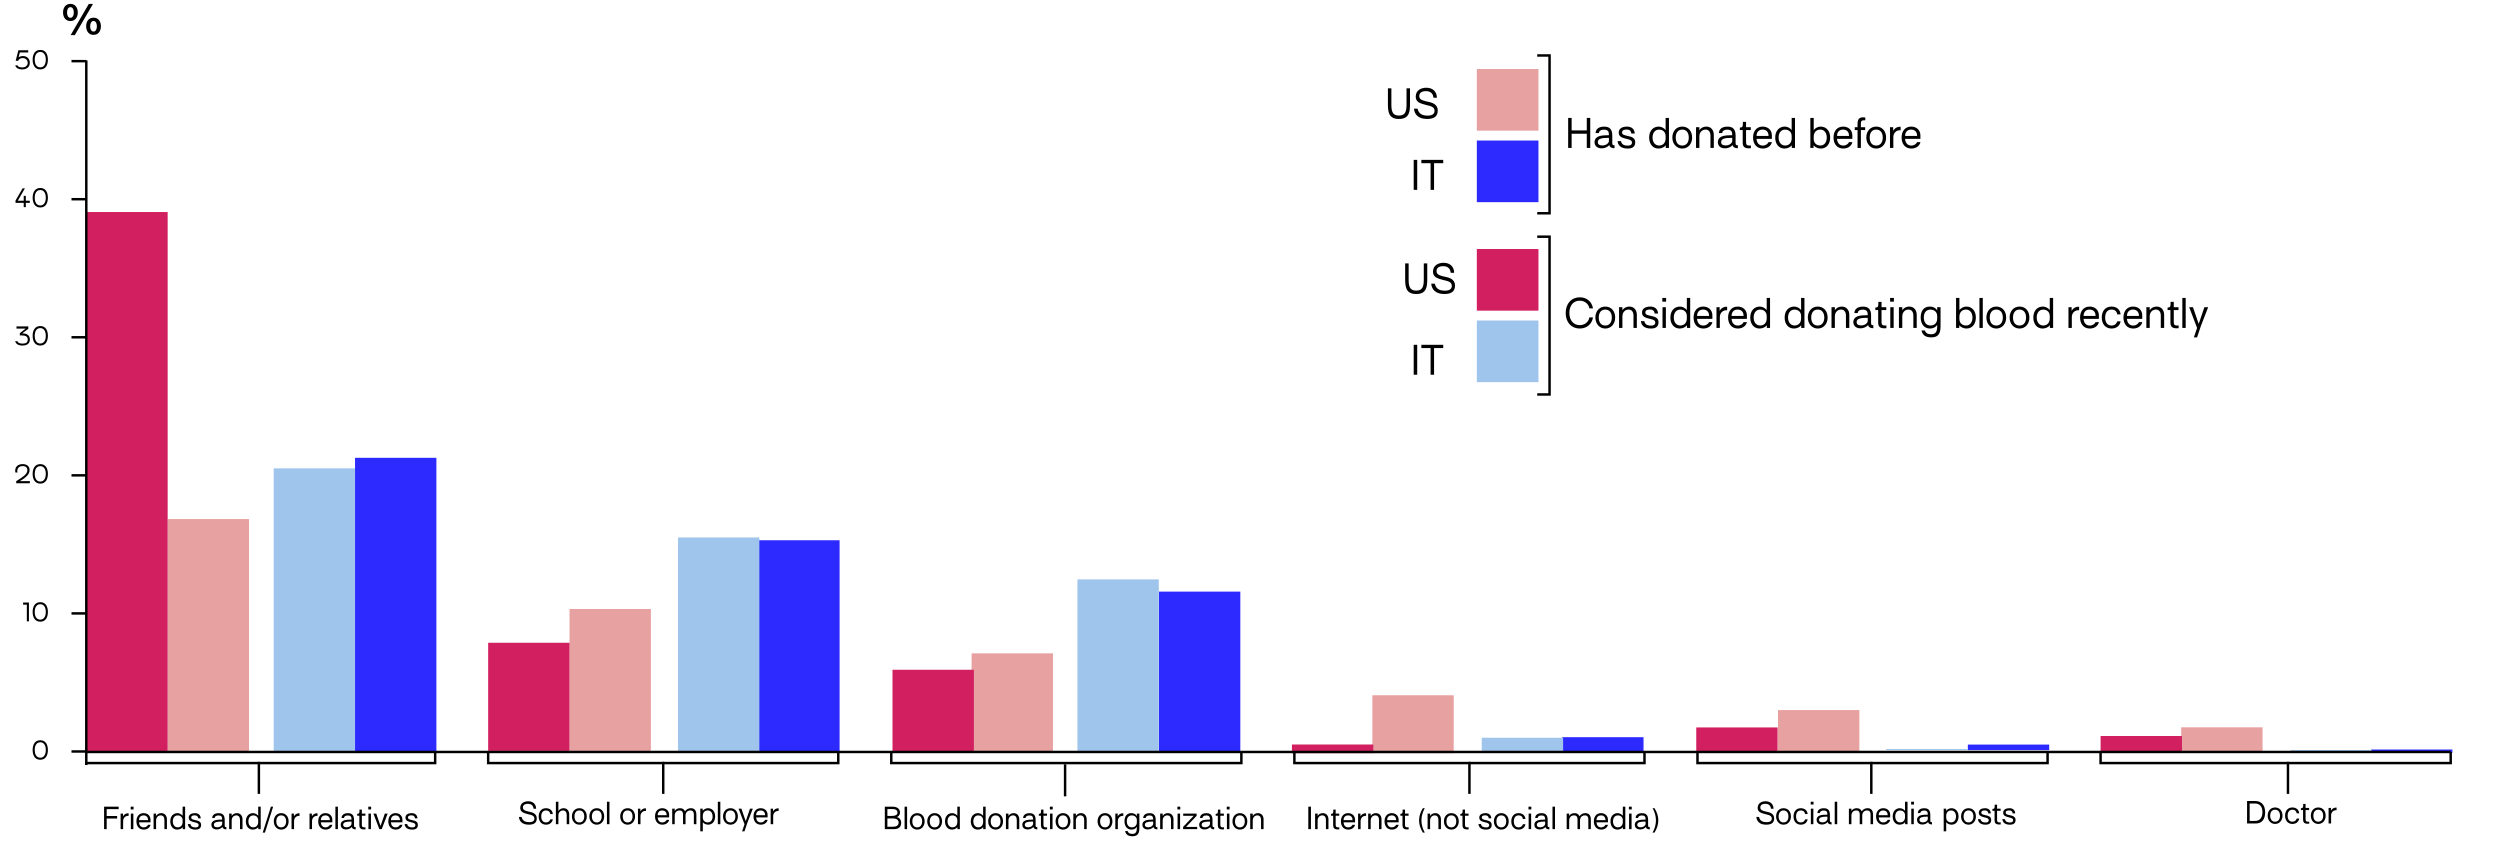 <svg width="1014" height="350" viewBox="0 0 1014 350" fill="none" xmlns="http://www.w3.org/2000/svg">
<path d="M340.539 219.126H307.539V304.725H340.539V219.126Z" fill="#2D2AFF"/>
<path d="M308 218H275V304.726H308V218Z" fill="#9FC5EC"/>
<path d="M264 247H231V304.566H264V247Z" fill="#E7A1A0"/>
<path d="M231 260.706H198V304.566H231V260.706Z" fill="#D11F5F"/>
<path d="M177.001 185.687H144.001V305.3H177.001V185.687Z" fill="#2D2AFF"/>
<path d="M144 189.967H111V305.301H144V189.967Z" fill="#9FC5EC"/>
<path d="M101.001 210.531H68.001V305.3H101.001V210.531Z" fill="#E7A1A0"/>
<path d="M68 86H35V305.301H68V86Z" fill="#D11F5F"/>
<path d="M640.756 133.256C643.524 133.256 645.716 131.48 646.116 128.728H644.66C644.324 130.632 642.74 131.88 640.724 131.88C638.228 131.88 636.532 129.912 636.532 126.92C636.532 123.912 638.196 121.96 640.692 121.96C642.708 121.96 644.324 123.192 644.66 125.096H646.116C645.7 122.36 643.556 120.584 640.804 120.584C637.364 120.584 635.044 123.128 635.044 126.968C635.044 130.776 637.38 133.256 640.756 133.256ZM651.115 133.256C653.531 133.256 655.115 131.288 655.115 128.792C655.115 126.2 653.531 124.344 651.115 124.344C648.715 124.344 647.083 126.2 647.083 128.792C647.083 131.288 648.715 133.256 651.115 133.256ZM651.099 132.04C649.371 132.04 648.459 130.712 648.459 128.792C648.459 126.888 649.371 125.56 651.099 125.56C652.827 125.56 653.755 126.888 653.755 128.792C653.755 130.712 652.827 132.04 651.099 132.04ZM658.048 125.864V124.6H656.688V133H658.048V128.328C658.048 126.568 659.216 125.56 660.56 125.56C661.856 125.56 662.544 126.536 662.544 128.024V133H663.904V127.688C663.904 125.768 662.752 124.344 660.88 124.344C659.936 124.344 658.736 124.712 658.048 125.864ZM669.616 133.256C671.616 133.256 672.704 132.472 672.704 130.696C672.704 128.776 670.976 128.424 669.648 128.136C667.952 127.768 667.36 127.544 667.36 126.728C667.36 125.688 668.416 125.544 669.28 125.544C670.064 125.544 671.008 125.832 671.12 127.16H672.496C672.432 125.512 671.36 124.344 669.408 124.344C667.632 124.344 665.968 125 666 126.84C666.032 128.584 667.568 128.936 669.696 129.448C670.544 129.656 671.376 129.96 671.376 130.824C671.376 131.672 670.736 132.072 669.744 132.072C668.192 132.072 667.248 131.656 666.928 130.248H665.552C665.68 131.88 666.816 133.256 669.616 133.256ZM675.771 122.344V120.84H674.235V122.344H675.771ZM675.675 133V124.6H674.315V133H675.675ZM684.229 133H685.541V120.84H684.181V125.752C683.509 124.904 682.453 124.344 681.397 124.344C679.061 124.344 677.509 126.12 677.509 128.776C677.509 131.464 679.013 133.256 681.285 133.256C682.437 133.256 683.653 132.712 684.229 131.928V133ZM684.181 128.184V129.176C684.181 130.888 683.141 132.024 681.541 132.024C679.941 132.024 678.885 130.728 678.885 128.76C678.885 126.84 679.925 125.576 681.509 125.576C683.125 125.576 684.181 126.616 684.181 128.184ZM690.895 133.256C693.215 133.256 694.383 131.704 694.543 130.648H693.199C692.943 131.24 692.143 132.04 690.863 132.04C689.327 132.04 688.463 130.968 688.319 129.336L694.543 129.32V127.928C694.543 125.8 693.007 124.344 690.815 124.344C688.351 124.344 686.911 126.184 686.911 128.776C686.911 131.304 688.287 133.256 690.895 133.256ZM693.199 128.136H688.335C688.335 126.344 689.487 125.56 690.783 125.56C692.111 125.56 693.199 126.344 693.199 128.136ZM697.484 126.104V124.6H696.204V133H697.564V128.648C697.564 126.904 698.796 125.832 700.172 125.832H700.524V124.392C699.932 124.392 699.468 124.456 699.004 124.664C698.38 124.952 697.82 125.448 697.484 126.104ZM704.895 133.256C707.215 133.256 708.383 131.704 708.543 130.648H707.199C706.943 131.24 706.143 132.04 704.863 132.04C703.327 132.04 702.463 130.968 702.319 129.336L708.543 129.32V127.928C708.543 125.8 707.007 124.344 704.815 124.344C702.351 124.344 700.911 126.184 700.911 128.776C700.911 131.304 702.287 133.256 704.895 133.256ZM707.199 128.136H702.335C702.335 126.344 703.487 125.56 704.783 125.56C706.111 125.56 707.199 126.344 707.199 128.136ZM716.62 133H717.932V120.84H716.572V125.752C715.9 124.904 714.844 124.344 713.788 124.344C711.452 124.344 709.9 126.12 709.9 128.776C709.9 131.464 711.404 133.256 713.676 133.256C714.828 133.256 716.044 132.712 716.62 131.928V133ZM716.572 128.184V129.176C716.572 130.888 715.532 132.024 713.932 132.024C712.332 132.024 711.276 130.728 711.276 128.76C711.276 126.84 712.316 125.576 713.9 125.576C715.516 125.576 716.572 126.616 716.572 128.184ZM730.573 133H731.885V120.84H730.525V125.752C729.853 124.904 728.797 124.344 727.741 124.344C725.405 124.344 723.853 126.12 723.853 128.776C723.853 131.464 725.357 133.256 727.629 133.256C728.781 133.256 729.997 132.712 730.573 131.928V133ZM730.525 128.184V129.176C730.525 130.888 729.485 132.024 727.885 132.024C726.285 132.024 725.229 130.728 725.229 128.76C725.229 126.84 726.269 125.576 727.853 125.576C729.469 125.576 730.525 126.616 730.525 128.184ZM737.287 133.256C739.703 133.256 741.287 131.288 741.287 128.792C741.287 126.2 739.703 124.344 737.287 124.344C734.887 124.344 733.255 126.2 733.255 128.792C733.255 131.288 734.887 133.256 737.287 133.256ZM737.271 132.04C735.543 132.04 734.631 130.712 734.631 128.792C734.631 126.888 735.543 125.56 737.271 125.56C738.999 125.56 739.927 126.888 739.927 128.792C739.927 130.712 738.999 132.04 737.271 132.04ZM744.22 125.864V124.6H742.86V133H744.22V128.328C744.22 126.568 745.388 125.56 746.732 125.56C748.028 125.56 748.716 126.536 748.716 128.024V133H750.076V127.688C750.076 125.768 748.924 124.344 747.052 124.344C746.108 124.344 744.908 124.712 744.22 125.864ZM754.654 133.176C755.838 133.176 757.102 132.6 757.694 131.832H757.71C757.822 132.648 758.67 133.176 759.838 133.128H759.822V131.896C759.086 131.944 758.91 131.752 758.91 130.968V127.944C758.91 125.16 757.55 124.36 755.598 124.36C752.862 124.36 752.174 125.88 752.142 126.968H753.486C753.518 126.344 753.998 125.592 755.566 125.592C757.022 125.592 757.534 126.312 757.534 127.352V127.848H757.102C754.462 127.848 753.342 128.184 752.638 128.728C752.014 129.208 751.71 129.864 751.71 130.616C751.71 131.784 752.414 133.176 754.654 133.176ZM754.846 131.992C753.63 131.992 753.038 131.464 753.038 130.648C753.038 129.176 754.862 128.92 757.038 128.92H757.55V130.216C757.55 130.84 756.654 131.992 754.846 131.992ZM764.304 133.16C764.48 133.16 764.752 133.144 765.12 133.112V132.008C764.864 132.04 764.688 132.04 764.56 132.04C763.504 132.04 763.152 131.72 763.152 130.6V125.752H765.072V124.6H763.152V122.44H761.856V123.304C761.856 124.312 761.664 124.744 760.64 124.744V125.752H761.792V130.84C761.792 132.376 762.432 133.16 764.304 133.16ZM768.162 122.344V120.84H766.626V122.344H768.162ZM768.066 133V124.6H766.706V133H768.066ZM771.564 125.864V124.6H770.204V133H771.564V128.328C771.564 126.568 772.732 125.56 774.076 125.56C775.372 125.56 776.06 126.536 776.06 128.024V133H777.42V127.688C777.42 125.768 776.268 124.344 774.396 124.344C773.452 124.344 772.252 124.712 771.564 125.864ZM787.084 132.584V124.6H785.724V125.928C785.02 124.744 783.932 124.344 782.748 124.344C780.092 124.344 779.036 126.344 779.036 128.712C779.036 131.336 780.364 133.256 782.828 133.256C784.012 133.256 785.068 132.808 785.724 131.736V132.232C785.724 134.52 785.148 135.576 783.244 135.576C782.012 135.576 781.036 135.144 780.732 134.024H779.356C779.804 136.056 781.18 136.84 783.292 136.84C785.372 136.84 787.084 136.104 787.084 132.584ZM785.724 128.184V129.176C785.724 130.952 784.652 132.024 783.036 132.024C781.244 132.024 780.3 130.68 780.3 128.76C780.3 126.872 781.228 125.576 783.004 125.576C784.588 125.576 785.724 126.616 785.724 128.184ZM797.552 124.344C796.48 124.344 795.408 124.904 794.736 125.752V120.84H793.376V133H794.672V131.928C795.248 132.712 796.48 133.256 797.632 133.256C799.904 133.256 801.408 131.464 801.408 128.776C801.408 126.12 799.856 124.344 797.552 124.344ZM797.44 132.024C795.824 132.024 794.736 130.968 794.736 129.4V128.408C794.736 126.696 795.808 125.56 797.408 125.56C798.992 125.56 800.032 126.856 800.032 128.824C800.032 130.744 798.992 132.024 797.44 132.024ZM804.22 133V120.84H802.86V133H804.22ZM809.708 133.256C812.124 133.256 813.708 131.288 813.708 128.792C813.708 126.2 812.124 124.344 809.708 124.344C807.308 124.344 805.676 126.2 805.676 128.792C805.676 131.288 807.308 133.256 809.708 133.256ZM809.692 132.04C807.964 132.04 807.052 130.712 807.052 128.792C807.052 126.888 807.964 125.56 809.692 125.56C811.42 125.56 812.348 126.888 812.348 128.792C812.348 130.712 811.42 132.04 809.692 132.04ZM819.13 133.256C821.546 133.256 823.13 131.288 823.13 128.792C823.13 126.2 821.546 124.344 819.13 124.344C816.73 124.344 815.098 126.2 815.098 128.792C815.098 131.288 816.73 133.256 819.13 133.256ZM819.114 132.04C817.386 132.04 816.474 130.712 816.474 128.792C816.474 126.888 817.386 125.56 819.114 125.56C820.842 125.56 821.77 126.888 821.77 128.792C821.77 130.712 820.842 132.04 819.114 132.04ZM831.432 133H832.744V120.84H831.384V125.752C830.712 124.904 829.656 124.344 828.6 124.344C826.264 124.344 824.712 126.12 824.712 128.776C824.712 131.464 826.216 133.256 828.488 133.256C829.64 133.256 830.856 132.712 831.432 131.928V133ZM831.384 128.184V129.176C831.384 130.888 830.344 132.024 828.744 132.024C827.144 132.024 826.088 130.728 826.088 128.76C826.088 126.84 827.128 125.576 828.712 125.576C830.328 125.576 831.384 126.616 831.384 128.184ZM840.249 126.104V124.6H838.969V133H840.329V128.648C840.329 126.904 841.561 125.832 842.937 125.832H843.289V124.392C842.697 124.392 842.233 124.456 841.769 124.664C841.145 124.952 840.585 125.448 840.249 126.104ZM847.66 133.256C849.98 133.256 851.148 131.704 851.308 130.648H849.964C849.708 131.24 848.908 132.04 847.628 132.04C846.092 132.04 845.228 130.968 845.084 129.336L851.308 129.32V127.928C851.308 125.8 849.772 124.344 847.58 124.344C845.116 124.344 843.676 126.184 843.676 128.776C843.676 131.304 845.052 133.256 847.66 133.256ZM849.964 128.136H845.1C845.1 126.344 846.252 125.56 847.548 125.56C848.876 125.56 849.964 126.344 849.964 128.136ZM856.457 133.256C858.777 133.256 859.945 131.704 860.105 130.344H858.761C858.505 131.256 857.721 132.04 856.441 132.04C854.697 132.04 853.849 130.696 853.849 128.792C853.849 126.888 854.713 125.56 856.441 125.56C857.721 125.56 858.521 126.168 858.761 127.528H860.105C859.977 125.608 858.537 124.344 856.425 124.344C853.897 124.344 852.473 126.184 852.473 128.792C852.473 131.288 853.849 133.256 856.457 133.256ZM865.254 133.256C867.574 133.256 868.742 131.704 868.902 130.648H867.558C867.302 131.24 866.502 132.04 865.222 132.04C863.686 132.04 862.822 130.968 862.678 129.336L868.902 129.32V127.928C868.902 125.8 867.366 124.344 865.174 124.344C862.71 124.344 861.27 126.184 861.27 128.776C861.27 131.304 862.646 133.256 865.254 133.256ZM867.558 128.136H862.694C862.694 126.344 863.846 125.56 865.142 125.56C866.47 125.56 867.558 126.344 867.558 128.136ZM871.923 125.864V124.6H870.563V133H871.923V128.328C871.923 126.568 873.091 125.56 874.435 125.56C875.731 125.56 876.419 126.536 876.419 128.024V133H877.779V127.688C877.779 125.768 876.627 124.344 874.755 124.344C873.811 124.344 872.611 124.712 871.923 125.864ZM882.835 133.16C883.011 133.16 883.283 133.144 883.651 133.112V132.008C883.395 132.04 883.219 132.04 883.091 132.04C882.035 132.04 881.683 131.72 881.683 130.6V125.752H883.603V124.6H881.683V122.44H880.387V123.304C880.387 124.312 880.195 124.744 879.171 124.744V125.752H880.323V130.84C880.323 132.376 880.963 133.16 882.835 133.16ZM886.517 133V120.84H885.157V133H886.517ZM889.471 124.6H887.935L891.135 133L889.839 136.84H891.135L892.687 132.2L895.631 124.6H894.095L892.095 130.504L891.807 131.272H891.775L891.487 130.504L889.471 124.6Z" fill="black"/>
<path d="M574.82 77V64.84H573.396V77H574.82ZM580.247 77H581.655V66.184H585.383L585.367 64.84H576.503V66.184H580.247V77Z" fill="black"/>
<path d="M567.416 48.256C571.688 48.256 571.896 45.216 571.896 42.064V35.84H570.488V42.176C570.488 44.8 570.248 46.88 567.416 46.88C564.584 46.88 564.344 44.8 564.344 42.176V35.84H562.936V42.064C562.936 45.216 563.144 48.256 567.416 48.256ZM578.8 48.256C581.728 48.256 583.152 47.2 583.152 44.784C583.152 42.064 580.4 41.552 579.408 41.312C578.512 41.12 578.048 41.04 577.184 40.736C576.144 40.352 575.648 39.904 575.648 38.96C575.648 37.168 577.52 36.96 578.32 36.96C579.6 36.96 581.232 37.424 581.408 39.648H582.816C582.768 37.296 581.28 35.584 578.512 35.584C576.576 35.584 574.224 36.496 574.224 39.184C574.224 40.912 575.296 41.6 576.784 42.112C577.984 42.528 578.976 42.688 579.776 42.912C580.608 43.136 581.856 43.552 581.856 44.976C581.856 46.288 580.768 46.896 579.088 46.896C577.04 46.896 575.472 46.304 574.944 44.064H573.504C573.68 46.304 575.2 48.256 578.8 48.256Z" fill="black"/>
<path d="M574.416 119.256C578.688 119.256 578.896 116.216 578.896 113.064V106.84H577.488V113.176C577.488 115.8 577.248 117.88 574.416 117.88C571.584 117.88 571.344 115.8 571.344 113.176V106.84H569.936V113.064C569.936 116.216 570.144 119.256 574.416 119.256ZM585.8 119.256C588.728 119.256 590.152 118.2 590.152 115.784C590.152 113.064 587.4 112.552 586.408 112.312C585.512 112.12 585.048 112.04 584.184 111.736C583.144 111.352 582.648 110.904 582.648 109.96C582.648 108.168 584.52 107.96 585.32 107.96C586.6 107.96 588.232 108.424 588.408 110.648H589.816C589.768 108.296 588.28 106.584 585.512 106.584C583.576 106.584 581.224 107.496 581.224 110.184C581.224 111.912 582.296 112.6 583.784 113.112C584.984 113.528 585.976 113.688 586.776 113.912C587.608 114.136 588.856 114.552 588.856 115.976C588.856 117.288 587.768 117.896 586.088 117.896C584.04 117.896 582.472 117.304 581.944 115.064H580.504C580.68 117.304 582.2 119.256 585.8 119.256Z" fill="black"/>
<path d="M574.82 152V139.84H573.396V152H574.82ZM580.247 152H581.655V141.184H585.383L585.367 139.84H576.503V141.184H580.247V152Z" fill="black"/>
<path d="M643.597 60H645.005V47.84H643.597V52.88H637.453V47.84H636.045V60H637.453V54.256H643.597V60ZM649.685 60.176C650.869 60.176 652.133 59.6 652.725 58.832H652.741C652.853 59.648 653.701 60.176 654.869 60.128H654.853V58.896C654.117 58.944 653.941 58.752 653.941 57.968V54.944C653.941 52.16 652.581 51.36 650.629 51.36C647.893 51.36 647.205 52.88 647.173 53.968H648.517C648.549 53.344 649.029 52.592 650.597 52.592C652.053 52.592 652.565 53.312 652.565 54.352V54.848H652.133C649.493 54.848 648.373 55.184 647.669 55.728C647.045 56.208 646.741 56.864 646.741 57.616C646.741 58.784 647.445 60.176 649.685 60.176ZM649.877 58.992C648.661 58.992 648.069 58.464 648.069 57.648C648.069 56.176 649.893 55.92 652.069 55.92H652.581V57.216C652.581 57.84 651.685 58.992 649.877 58.992ZM660.163 60.256C662.163 60.256 663.251 59.472 663.251 57.696C663.251 55.776 661.523 55.424 660.195 55.136C658.499 54.768 657.907 54.544 657.907 53.728C657.907 52.688 658.963 52.544 659.827 52.544C660.611 52.544 661.555 52.832 661.667 54.16H663.043C662.979 52.512 661.907 51.344 659.955 51.344C658.179 51.344 656.515 52 656.547 53.84C656.579 55.584 658.115 55.936 660.243 56.448C661.091 56.656 661.923 56.96 661.923 57.824C661.923 58.672 661.283 59.072 660.291 59.072C658.739 59.072 657.795 58.656 657.475 57.248H656.099C656.227 58.88 657.363 60.256 660.163 60.256ZM675.62 60H676.932V47.84H675.572V52.752C674.9 51.904 673.844 51.344 672.788 51.344C670.452 51.344 668.9 53.12 668.9 55.776C668.9 58.464 670.404 60.256 672.676 60.256C673.828 60.256 675.044 59.712 675.62 58.928V60ZM675.572 55.184V56.176C675.572 57.888 674.532 59.024 672.932 59.024C671.332 59.024 670.276 57.728 670.276 55.76C670.276 53.84 671.316 52.576 672.9 52.576C674.516 52.576 675.572 53.616 675.572 55.184ZM682.333 60.256C684.749 60.256 686.333 58.288 686.333 55.792C686.333 53.2 684.749 51.344 682.333 51.344C679.933 51.344 678.301 53.2 678.301 55.792C678.301 58.288 679.933 60.256 682.333 60.256ZM682.317 59.04C680.589 59.04 679.677 57.712 679.677 55.792C679.677 53.888 680.589 52.56 682.317 52.56C684.045 52.56 684.973 53.888 684.973 55.792C684.973 57.712 684.045 59.04 682.317 59.04ZM689.267 52.864V51.6H687.907V60H689.267V55.328C689.267 53.568 690.435 52.56 691.779 52.56C693.075 52.56 693.763 53.536 693.763 55.024V60H695.123V54.688C695.123 52.768 693.971 51.344 692.099 51.344C691.155 51.344 689.955 51.712 689.267 52.864ZM699.701 60.176C700.885 60.176 702.149 59.6 702.741 58.832H702.757C702.869 59.648 703.717 60.176 704.885 60.128H704.869V58.896C704.133 58.944 703.957 58.752 703.957 57.968V54.944C703.957 52.16 702.597 51.36 700.645 51.36C697.909 51.36 697.221 52.88 697.189 53.968H698.533C698.565 53.344 699.045 52.592 700.613 52.592C702.069 52.592 702.581 53.312 702.581 54.352V54.848H702.149C699.509 54.848 698.389 55.184 697.685 55.728C697.061 56.208 696.757 56.864 696.757 57.616C696.757 58.784 697.461 60.176 699.701 60.176ZM699.893 58.992C698.677 58.992 698.085 58.464 698.085 57.648C698.085 56.176 699.909 55.92 702.085 55.92H702.597V57.216C702.597 57.84 701.701 58.992 699.893 58.992ZM709.351 60.16C709.527 60.16 709.799 60.144 710.167 60.112V59.008C709.911 59.04 709.735 59.04 709.607 59.04C708.551 59.04 708.199 58.72 708.199 57.6V52.752H710.119V51.6H708.199V49.44H706.903V50.304C706.903 51.312 706.711 51.744 705.687 51.744V52.752H706.839V57.84C706.839 59.376 707.479 60.16 709.351 60.16ZM715.02 60.256C717.34 60.256 718.508 58.704 718.668 57.648H717.324C717.068 58.24 716.268 59.04 714.988 59.04C713.452 59.04 712.588 57.968 712.444 56.336L718.668 56.32V54.928C718.668 52.8 717.132 51.344 714.94 51.344C712.476 51.344 711.036 53.184 711.036 55.776C711.036 58.304 712.412 60.256 715.02 60.256ZM717.324 55.136H712.46C712.46 53.344 713.612 52.56 714.908 52.56C716.236 52.56 717.324 53.344 717.324 55.136ZM726.745 60H728.057V47.84H726.697V52.752C726.025 51.904 724.969 51.344 723.913 51.344C721.577 51.344 720.025 53.12 720.025 55.776C720.025 58.464 721.529 60.256 723.801 60.256C724.953 60.256 726.169 59.712 726.745 58.928V60ZM726.697 55.184V56.176C726.697 57.888 725.657 59.024 724.057 59.024C722.457 59.024 721.401 57.728 721.401 55.76C721.401 53.84 722.441 52.576 724.025 52.576C725.641 52.576 726.697 53.616 726.697 55.184ZM738.458 51.344C737.386 51.344 736.314 51.904 735.642 52.752V47.84H734.282V60H735.578V58.928C736.154 59.712 737.386 60.256 738.538 60.256C740.81 60.256 742.314 58.464 742.314 55.776C742.314 53.12 740.762 51.344 738.458 51.344ZM738.346 59.024C736.73 59.024 735.642 57.968 735.642 56.4V55.408C735.642 53.696 736.714 52.56 738.314 52.56C739.898 52.56 740.938 53.856 740.938 55.824C740.938 57.744 739.898 59.024 738.346 59.024ZM747.66 60.256C749.98 60.256 751.148 58.704 751.308 57.648H749.964C749.708 58.24 748.908 59.04 747.628 59.04C746.092 59.04 745.228 57.968 745.084 56.336L751.308 56.32V54.928C751.308 52.8 749.772 51.344 747.58 51.344C745.116 51.344 743.676 53.184 743.676 55.776C743.676 58.304 745.052 60.256 747.66 60.256ZM749.964 55.136H745.1C745.1 53.344 746.252 52.56 747.548 52.56C748.876 52.56 749.964 53.344 749.964 55.136ZM752.281 51.6V52.752H753.417V60H754.777V52.752H756.505V51.6H754.777V49.936C754.777 49.104 755.161 48.768 756.057 48.768C756.409 48.768 756.489 48.8 756.569 48.816V47.68C756.505 47.664 756.105 47.584 755.625 47.584C754.073 47.584 753.417 48.448 753.417 50.224V51.6H752.281ZM761.005 60.256C763.421 60.256 765.005 58.288 765.005 55.792C765.005 53.2 763.421 51.344 761.005 51.344C758.605 51.344 756.973 53.2 756.973 55.792C756.973 58.288 758.605 60.256 761.005 60.256ZM760.989 59.04C759.261 59.04 758.349 57.712 758.349 55.792C758.349 53.888 759.261 52.56 760.989 52.56C762.717 52.56 763.645 53.888 763.645 55.792C763.645 57.712 762.717 59.04 760.989 59.04ZM767.859 53.104V51.6H766.579V60H767.939V55.648C767.939 53.904 769.171 52.832 770.547 52.832H770.899V51.392C770.307 51.392 769.843 51.456 769.379 51.664C768.755 51.952 768.195 52.448 767.859 53.104ZM775.27 60.256C777.59 60.256 778.758 58.704 778.918 57.648H777.574C777.318 58.24 776.518 59.04 775.238 59.04C773.702 59.04 772.838 57.968 772.694 56.336L778.918 56.32V54.928C778.918 52.8 777.382 51.344 775.19 51.344C772.726 51.344 771.286 53.184 771.286 55.776C771.286 58.304 772.662 60.256 775.27 60.256ZM777.574 55.136H772.71C772.71 53.344 773.862 52.56 775.158 52.56C776.486 52.56 777.574 53.344 777.574 55.136Z" fill="black"/>
<path d="M624 57H599V82H624V57Z" fill="#2D2AFF"/>
<path d="M624 28H599V53H624V28Z" fill="#E7A1A0"/>
<path d="M624 130H599V155H624V130Z" fill="#9FC5EC"/>
<path d="M624 101H599V126H624V101Z" fill="#D11F5F"/>
<path d="M28.56 8.544C30.432 8.544 31.552 7.088 31.552 5.056C31.552 3.024 30.432 1.568 28.56 1.568C26.688 1.568 25.568 3.024 25.568 5.056C25.568 7.088 26.688 8.544 28.56 8.544ZM28.64 14.256H30.336L37.712 1.6H36.016L28.64 14.256ZM28.56 7.216C27.696 7.216 27.184 6.32 27.184 5.056C27.184 3.792 27.696 2.896 28.56 2.896C29.424 2.896 29.936 3.792 29.936 5.056C29.936 6.32 29.424 7.216 28.56 7.216ZM37.936 14.144C39.968 14.144 40.928 12.528 40.928 10.656C40.928 8.784 39.968 7.168 37.936 7.168C35.904 7.168 34.944 8.784 34.944 10.656C34.944 12.528 35.904 14.144 37.936 14.144ZM37.936 12.8C36.928 12.8 36.576 11.648 36.576 10.656C36.576 9.664 36.928 8.512 37.936 8.512C38.944 8.512 39.296 9.664 39.296 10.656C39.296 11.648 38.944 12.8 37.936 12.8Z" fill="black"/>
<path d="M47.51 330.96H43.274V328.188H48.134V327.18H42.218V336.3H43.274V332.004H47.51V330.96ZM49.882 331.128V330H48.922V336.3H49.942V333.036C49.942 331.728 50.866 330.924 51.898 330.924H52.162V329.844C51.718 329.844 51.37 329.892 51.022 330.048C50.554 330.264 50.134 330.636 49.882 331.128ZM54.164 328.308V327.18H53.012V328.308H54.164ZM54.092 336.3V330H53.072V336.3H54.092ZM58.312 336.492C60.052 336.492 60.928 335.328 61.048 334.536H60.04C59.848 334.98 59.248 335.58 58.288 335.58C57.136 335.58 56.488 334.776 56.38 333.552L61.048 333.54V332.496C61.048 330.9 59.896 329.808 58.252 329.808C56.404 329.808 55.324 331.188 55.324 333.132C55.324 335.028 56.356 336.492 58.312 336.492ZM60.04 332.652H56.392C56.392 331.308 57.256 330.72 58.228 330.72C59.224 330.72 60.04 331.308 60.04 332.652ZM63.313 330.948V330H62.293V336.3H63.313V332.796C63.313 331.476 64.189 330.72 65.197 330.72C66.169 330.72 66.685 331.452 66.685 332.568V336.3H67.705V332.316C67.705 330.876 66.841 329.808 65.437 329.808C64.729 329.808 63.829 330.084 63.313 330.948ZM74.102 336.3H75.085V327.18H74.066V330.864C73.561 330.228 72.769 329.808 71.978 329.808C70.225 329.808 69.061 331.14 69.061 333.132C69.061 335.148 70.189 336.492 71.894 336.492C72.757 336.492 73.669 336.084 74.102 335.496V336.3ZM74.066 332.688V333.432C74.066 334.716 73.285 335.568 72.085 335.568C70.885 335.568 70.094 334.596 70.094 333.12C70.094 331.68 70.874 330.732 72.061 330.732C73.273 330.732 74.066 331.512 74.066 332.688ZM79.255 336.492C80.755 336.492 81.571 335.904 81.571 334.572C81.571 333.132 80.275 332.868 79.279 332.652C78.007 332.376 77.563 332.208 77.563 331.596C77.563 330.816 78.355 330.708 79.003 330.708C79.591 330.708 80.299 330.924 80.383 331.92H81.415C81.367 330.684 80.563 329.808 79.099 329.808C77.767 329.808 76.519 330.3 76.543 331.68C76.567 332.988 77.719 333.252 79.315 333.636C79.951 333.792 80.575 334.02 80.575 334.668C80.575 335.304 80.095 335.604 79.351 335.604C78.187 335.604 77.479 335.292 77.239 334.236H76.207C76.303 335.46 77.155 336.492 79.255 336.492ZM87.944 336.432C88.832 336.432 89.78 336 90.224 335.424H90.236C90.32 336.036 90.956 336.432 91.832 336.396H91.82V335.472C91.268 335.508 91.136 335.364 91.136 334.776V332.508C91.136 330.42 90.116 329.82 88.652 329.82C86.6 329.82 86.084 330.96 86.06 331.776H87.068C87.092 331.308 87.452 330.744 88.628 330.744C89.72 330.744 90.104 331.284 90.104 332.064V332.436H89.78C87.8 332.436 86.96 332.688 86.432 333.096C85.964 333.456 85.736 333.948 85.736 334.512C85.736 335.388 86.264 336.432 87.944 336.432ZM88.088 335.544C87.176 335.544 86.732 335.148 86.732 334.536C86.732 333.432 88.1 333.24 89.732 333.24H90.116V334.212C90.116 334.68 89.444 335.544 88.088 335.544ZM93.97 330.948V330H92.95V336.3H93.97V332.796C93.97 331.476 94.846 330.72 95.854 330.72C96.826 330.72 97.342 331.452 97.342 332.568V336.3H98.362V332.316C98.362 330.876 97.498 329.808 96.094 329.808C95.386 329.808 94.486 330.084 93.97 330.948ZM104.758 336.3H105.742V327.18H104.722V330.864C104.218 330.228 103.426 329.808 102.634 329.808C100.882 329.808 99.718 331.14 99.718 333.132C99.718 335.148 100.846 336.492 102.55 336.492C103.414 336.492 104.326 336.084 104.758 335.496V336.3ZM104.722 332.688V333.432C104.722 334.716 103.942 335.568 102.742 335.568C101.542 335.568 100.75 334.596 100.75 333.12C100.75 331.68 101.53 330.732 102.718 330.732C103.93 330.732 104.722 331.512 104.722 332.688ZM107.463 337.692L110.787 327.18H109.887L106.563 337.692H107.463ZM114.07 336.492C115.882 336.492 117.07 335.016 117.07 333.144C117.07 331.2 115.882 329.808 114.07 329.808C112.27 329.808 111.046 331.2 111.046 333.144C111.046 335.016 112.27 336.492 114.07 336.492ZM114.058 335.58C112.762 335.58 112.078 334.584 112.078 333.144C112.078 331.716 112.762 330.72 114.058 330.72C115.354 330.72 116.05 331.716 116.05 333.144C116.05 334.584 115.354 335.58 114.058 335.58ZM119.21 331.128V330H118.25V336.3H119.27V333.036C119.27 331.728 120.194 330.924 121.226 330.924H121.49V329.844C121.046 329.844 120.698 329.892 120.35 330.048C119.882 330.264 119.462 330.636 119.21 331.128ZM126.499 331.128V330H125.539V336.3H126.559V333.036C126.559 331.728 127.483 330.924 128.515 330.924H128.779V329.844C128.335 329.844 127.987 329.892 127.639 330.048C127.171 330.264 126.751 330.636 126.499 331.128ZM132.058 336.492C133.798 336.492 134.674 335.328 134.794 334.536H133.786C133.594 334.98 132.994 335.58 132.034 335.58C130.882 335.58 130.234 334.776 130.126 333.552L134.794 333.54V332.496C134.794 330.9 133.642 329.808 131.998 329.808C130.15 329.808 129.07 331.188 129.07 333.132C129.07 335.028 130.102 336.492 132.058 336.492ZM133.786 332.652H130.138C130.138 331.308 131.002 330.72 131.974 330.72C132.97 330.72 133.786 331.308 133.786 332.652ZM137.059 336.3V327.18H136.039V336.3H137.059ZM140.397 336.432C141.285 336.432 142.233 336 142.677 335.424H142.689C142.773 336.036 143.409 336.432 144.285 336.396H144.273V335.472C143.721 335.508 143.589 335.364 143.589 334.776V332.508C143.589 330.42 142.569 329.82 141.105 329.82C139.053 329.82 138.537 330.96 138.513 331.776H139.521C139.545 331.308 139.905 330.744 141.081 330.744C142.173 330.744 142.557 331.284 142.557 332.064V332.436H142.233C140.253 332.436 139.413 332.688 138.885 333.096C138.417 333.456 138.189 333.948 138.189 334.512C138.189 335.388 138.717 336.432 140.397 336.432ZM140.541 335.544C139.629 335.544 139.185 335.148 139.185 334.536C139.185 333.432 140.553 333.24 142.185 333.24H142.569V334.212C142.569 334.68 141.897 335.544 140.541 335.544ZM147.634 336.42C147.766 336.42 147.97 336.408 148.246 336.384V335.556C148.054 335.58 147.922 335.58 147.826 335.58C147.034 335.58 146.77 335.34 146.77 334.5V330.864H148.21V330H146.77V328.38H145.798V329.028C145.798 329.784 145.654 330.108 144.886 330.108V330.864H145.75V334.68C145.75 335.832 146.23 336.42 147.634 336.42ZM150.527 328.308V327.18H149.375V328.308H150.527ZM150.455 336.3V330H149.435V336.3H150.455ZM154.075 334.272L152.611 330H151.459L153.859 336.3H154.831L157.231 330H156.079L154.615 334.272L154.363 334.968H154.339L154.075 334.272ZM160.488 336.492C162.228 336.492 163.104 335.328 163.224 334.536H162.216C162.024 334.98 161.424 335.58 160.464 335.58C159.312 335.58 158.664 334.776 158.556 333.552L163.224 333.54V332.496C163.224 330.9 162.072 329.808 160.428 329.808C158.58 329.808 157.5 331.188 157.5 333.132C157.5 335.028 158.532 336.492 160.488 336.492ZM162.216 332.652H158.568C158.568 331.308 159.432 330.72 160.404 330.72C161.4 330.72 162.216 331.308 162.216 332.652ZM167.169 336.492C168.669 336.492 169.485 335.904 169.485 334.572C169.485 333.132 168.189 332.868 167.193 332.652C165.921 332.376 165.477 332.208 165.477 331.596C165.477 330.816 166.269 330.708 166.917 330.708C167.505 330.708 168.213 330.924 168.297 331.92H169.329C169.281 330.684 168.477 329.808 167.013 329.808C165.681 329.808 164.433 330.3 164.457 331.68C164.481 332.988 165.633 333.252 167.229 333.636C167.865 333.792 168.489 334.02 168.489 334.668C168.489 335.304 168.009 335.604 167.265 335.604C166.101 335.604 165.393 335.292 165.153 334.236H164.121C164.217 335.46 165.069 336.492 167.169 336.492Z" fill="black"/>
<path d="M214.452 334.492C216.648 334.492 217.716 333.7 217.716 331.888C217.716 329.848 215.652 329.464 214.908 329.284C214.236 329.14 213.888 329.08 213.24 328.852C212.46 328.564 212.088 328.228 212.088 327.52C212.088 326.176 213.492 326.02 214.092 326.02C215.052 326.02 216.276 326.368 216.408 328.036H217.464C217.428 326.272 216.312 324.988 214.236 324.988C212.784 324.988 211.02 325.672 211.02 327.688C211.02 328.984 211.824 329.5 212.94 329.884C213.84 330.196 214.584 330.316 215.184 330.484C215.808 330.652 216.744 330.964 216.744 332.032C216.744 333.016 215.928 333.472 214.668 333.472C213.132 333.472 211.956 333.028 211.56 331.348H210.48C210.612 333.028 211.752 334.492 214.452 334.492ZM221.484 334.492C223.224 334.492 224.1 333.328 224.22 332.308H223.212C223.02 332.992 222.432 333.58 221.472 333.58C220.164 333.58 219.528 332.572 219.528 331.144C219.528 329.716 220.176 328.72 221.472 328.72C222.432 328.72 223.032 329.176 223.212 330.196H224.22C224.124 328.756 223.044 327.808 221.46 327.808C219.564 327.808 218.496 329.188 218.496 331.144C218.496 333.016 219.528 334.492 221.484 334.492ZM226.485 328.948V325.18H225.465V334.3H226.485V330.796C226.485 329.476 227.361 328.72 228.369 328.72C229.341 328.72 229.857 329.452 229.857 330.568V334.3H230.877V330.328C230.877 328.888 230.013 327.808 228.609 327.808C227.901 327.808 227.001 328.084 226.485 328.948ZM234.996 334.492C236.808 334.492 237.996 333.016 237.996 331.144C237.996 329.2 236.808 327.808 234.996 327.808C233.196 327.808 231.972 329.2 231.972 331.144C231.972 333.016 233.196 334.492 234.996 334.492ZM234.984 333.58C233.688 333.58 233.004 332.584 233.004 331.144C233.004 329.716 233.688 328.72 234.984 328.72C236.28 328.72 236.976 329.716 236.976 331.144C236.976 332.584 236.28 333.58 234.984 333.58ZM242.063 334.492C243.875 334.492 245.063 333.016 245.063 331.144C245.063 329.2 243.875 327.808 242.063 327.808C240.263 327.808 239.039 329.2 239.039 331.144C239.039 333.016 240.263 334.492 242.063 334.492ZM242.051 333.58C240.755 333.58 240.071 332.584 240.071 331.144C240.071 329.716 240.755 328.72 242.051 328.72C243.347 328.72 244.043 329.716 244.043 331.144C244.043 332.584 243.347 333.58 242.051 333.58ZM247.192 334.3V325.18H246.172V334.3H247.192ZM254.578 334.492C256.39 334.492 257.578 333.016 257.578 331.144C257.578 329.2 256.39 327.808 254.578 327.808C252.778 327.808 251.554 329.2 251.554 331.144C251.554 333.016 252.778 334.492 254.578 334.492ZM254.566 333.58C253.27 333.58 252.586 332.584 252.586 331.144C252.586 329.716 253.27 328.72 254.566 328.72C255.862 328.72 256.558 329.716 256.558 331.144C256.558 332.584 255.862 333.58 254.566 333.58ZM259.718 329.128V328H258.758V334.3H259.778V331.036C259.778 329.728 260.702 328.924 261.734 328.924H261.998V327.844C261.554 327.844 261.206 327.892 260.858 328.048C260.39 328.264 259.97 328.636 259.718 329.128ZM268.663 334.492C270.403 334.492 271.279 333.328 271.399 332.536H270.391C270.199 332.98 269.599 333.58 268.639 333.58C267.487 333.58 266.839 332.776 266.731 331.552L271.399 331.54V330.496C271.399 328.9 270.247 327.808 268.603 327.808C266.755 327.808 265.675 329.188 265.675 331.132C265.675 333.028 266.707 334.492 268.663 334.492ZM270.391 330.652H266.743C266.743 329.308 267.607 328.72 268.579 328.72C269.575 328.72 270.391 329.308 270.391 330.652ZM280.229 327.808C279.389 327.808 278.501 328.096 277.829 329.068C277.493 328.216 276.809 327.808 275.837 327.808C274.973 327.808 274.169 328.12 273.665 328.948V328H272.645V334.3H273.665V330.796C273.665 329.476 274.505 328.72 275.633 328.72C276.341 328.72 277.037 329.02 277.037 330.424V334.3H278.057V330.796C278.057 329.476 278.897 328.72 280.025 328.72C280.733 328.72 281.429 329.02 281.429 330.424V334.3H282.449V330.448C282.449 328.648 281.621 327.808 280.229 327.808ZM287.168 327.808C286.364 327.808 285.524 328.228 285.02 328.864V328H284.036V337.18H285.056V333.496C285.488 334.084 286.364 334.492 287.228 334.492C288.932 334.492 290.06 333.148 290.06 331.132C290.06 329.14 288.896 327.808 287.168 327.808ZM287.084 333.568C285.872 333.568 285.056 332.776 285.056 331.6V330.856C285.056 329.572 285.86 328.72 287.06 328.72C288.248 328.72 289.028 329.692 289.028 331.168C289.028 332.608 288.248 333.568 287.084 333.568ZM292.169 334.3V325.18H291.149V334.3H292.169ZM296.285 334.492C298.097 334.492 299.285 333.016 299.285 331.144C299.285 329.2 298.097 327.808 296.285 327.808C294.485 327.808 293.261 329.2 293.261 331.144C293.261 333.016 294.485 334.492 296.285 334.492ZM296.273 333.58C294.977 333.58 294.293 332.584 294.293 331.144C294.293 329.716 294.977 328.72 296.273 328.72C297.569 328.72 298.265 329.716 298.265 331.144C298.265 332.584 297.569 333.58 296.273 333.58ZM300.724 328H299.572L301.972 334.3L301 337.18H301.972L303.136 333.7L305.344 328H304.192L302.692 332.428L302.476 333.004H302.452L302.236 332.428L300.724 328ZM308.601 334.492C310.341 334.492 311.217 333.328 311.337 332.536H310.329C310.137 332.98 309.537 333.58 308.577 333.58C307.425 333.58 306.777 332.776 306.669 331.552L311.337 331.54V330.496C311.337 328.9 310.185 327.808 308.541 327.808C306.693 327.808 305.613 329.188 305.613 331.132C305.613 333.028 306.645 334.492 308.601 334.492ZM310.329 330.652H306.681C306.681 329.308 307.545 328.72 308.517 328.72C309.513 328.72 310.329 329.308 310.329 330.652ZM313.542 329.128V328H312.582V334.3H313.602V331.036C313.602 329.728 314.526 328.924 315.558 328.924H315.822V327.844C315.378 327.844 315.03 327.892 314.682 328.048C314.214 328.264 313.794 328.636 313.542 329.128Z" fill="black"/>
<path d="M362.014 327.18H358.882V336.3H362.638C364.63 336.3 365.518 335.256 365.518 333.708C365.518 332.4 364.606 331.524 363.754 331.416C364.402 331.212 365.038 330.504 365.038 329.616C365.038 327.972 363.754 327.18 362.014 327.18ZM361.798 330.936H359.926V328.152H362.038C363.43 328.152 364.006 328.752 364.006 329.604C364.006 330.516 363.166 330.936 361.798 330.936ZM362.278 335.328H359.926V331.968H362.158C363.706 331.968 364.486 332.628 364.486 333.624C364.486 334.788 363.562 335.328 362.278 335.328ZM367.919 336.3V327.18H366.899V336.3H367.919ZM372.035 336.492C373.847 336.492 375.035 335.016 375.035 333.144C375.035 331.2 373.847 329.808 372.035 329.808C370.235 329.808 369.011 331.2 369.011 333.144C369.011 335.016 370.235 336.492 372.035 336.492ZM372.023 335.58C370.727 335.58 370.043 334.584 370.043 333.144C370.043 331.716 370.727 330.72 372.023 330.72C373.319 330.72 374.015 331.716 374.015 333.144C374.015 334.584 373.319 335.58 372.023 335.58ZM379.102 336.492C380.914 336.492 382.102 335.016 382.102 333.144C382.102 331.2 380.914 329.808 379.102 329.808C377.302 329.808 376.078 331.2 376.078 333.144C376.078 335.016 377.302 336.492 379.102 336.492ZM379.09 335.58C377.794 335.58 377.11 334.584 377.11 333.144C377.11 331.716 377.794 330.72 379.09 330.72C380.386 330.72 381.082 331.716 381.082 333.144C381.082 334.584 380.386 335.58 379.09 335.58ZM388.328 336.3H389.312V327.18H388.292V330.864C387.788 330.228 386.996 329.808 386.204 329.808C384.452 329.808 383.288 331.14 383.288 333.132C383.288 335.148 384.416 336.492 386.12 336.492C386.984 336.492 387.896 336.084 388.328 335.496V336.3ZM388.292 332.688V333.432C388.292 334.716 387.512 335.568 386.312 335.568C385.112 335.568 384.32 334.596 384.32 333.12C384.32 331.68 385.1 330.732 386.288 330.732C387.5 330.732 388.292 331.512 388.292 332.688ZM398.793 336.3H399.777V327.18H398.757V330.864C398.253 330.228 397.461 329.808 396.669 329.808C394.917 329.808 393.753 331.14 393.753 333.132C393.753 335.148 394.881 336.492 396.585 336.492C397.449 336.492 398.361 336.084 398.793 335.496V336.3ZM398.757 332.688V333.432C398.757 334.716 397.977 335.568 396.777 335.568C395.577 335.568 394.785 334.596 394.785 333.12C394.785 331.68 395.565 330.732 396.753 330.732C397.965 330.732 398.757 331.512 398.757 332.688ZM403.828 336.492C405.64 336.492 406.828 335.016 406.828 333.144C406.828 331.2 405.64 329.808 403.828 329.808C402.028 329.808 400.804 331.2 400.804 333.144C400.804 335.016 402.028 336.492 403.828 336.492ZM403.816 335.58C402.52 335.58 401.836 334.584 401.836 333.144C401.836 331.716 402.52 330.72 403.816 330.72C405.112 330.72 405.808 331.716 405.808 333.144C405.808 334.584 405.112 335.58 403.816 335.58ZM409.028 330.948V330H408.008V336.3H409.028V332.796C409.028 331.476 409.904 330.72 410.912 330.72C411.884 330.72 412.4 331.452 412.4 332.568V336.3H413.42V332.316C413.42 330.876 412.556 329.808 411.152 329.808C410.444 329.808 409.544 330.084 409.028 330.948ZM416.854 336.432C417.742 336.432 418.69 336 419.134 335.424H419.146C419.23 336.036 419.866 336.432 420.742 336.396H420.73V335.472C420.178 335.508 420.046 335.364 420.046 334.776V332.508C420.046 330.42 419.026 329.82 417.562 329.82C415.51 329.82 414.994 330.96 414.97 331.776H415.978C416.002 331.308 416.362 330.744 417.538 330.744C418.63 330.744 419.014 331.284 419.014 332.064V332.436H418.69C416.71 332.436 415.87 332.688 415.342 333.096C414.874 333.456 414.646 333.948 414.646 334.512C414.646 335.388 415.174 336.432 416.854 336.432ZM416.998 335.544C416.086 335.544 415.642 335.148 415.642 334.536C415.642 333.432 417.01 333.24 418.642 333.24H419.026V334.212C419.026 334.68 418.354 335.544 416.998 335.544ZM424.091 336.42C424.223 336.42 424.427 336.408 424.703 336.384V335.556C424.511 335.58 424.379 335.58 424.283 335.58C423.491 335.58 423.227 335.34 423.227 334.5V330.864H424.667V330H423.227V328.38H422.255V329.028C422.255 329.784 422.111 330.108 421.343 330.108V330.864H422.207V334.68C422.207 335.832 422.687 336.42 424.091 336.42ZM426.984 328.308V327.18H425.832V328.308H426.984ZM426.912 336.3V330H425.892V336.3H426.912ZM431.168 336.492C432.98 336.492 434.168 335.016 434.168 333.144C434.168 331.2 432.98 329.808 431.168 329.808C429.368 329.808 428.144 331.2 428.144 333.144C428.144 335.016 429.368 336.492 431.168 336.492ZM431.156 335.58C429.86 335.58 429.176 334.584 429.176 333.144C429.176 331.716 429.86 330.72 431.156 330.72C432.452 330.72 433.148 331.716 433.148 333.144C433.148 334.584 432.452 335.58 431.156 335.58ZM436.368 330.948V330H435.348V336.3H436.368V332.796C436.368 331.476 437.244 330.72 438.252 330.72C439.224 330.72 439.74 331.452 439.74 332.568V336.3H440.76V332.316C440.76 330.876 439.896 329.808 438.492 329.808C437.784 329.808 436.884 330.084 436.368 330.948ZM448.195 336.492C450.007 336.492 451.195 335.016 451.195 333.144C451.195 331.2 450.007 329.808 448.195 329.808C446.395 329.808 445.171 331.2 445.171 333.144C445.171 335.016 446.395 336.492 448.195 336.492ZM448.183 335.58C446.887 335.58 446.203 334.584 446.203 333.144C446.203 331.716 446.887 330.72 448.183 330.72C449.479 330.72 450.175 331.716 450.175 333.144C450.175 334.584 449.479 335.58 448.183 335.58ZM453.335 331.128V330H452.375V336.3H453.395V333.036C453.395 331.728 454.319 330.924 455.351 330.924H455.615V329.844C455.171 329.844 454.823 329.892 454.475 330.048C454.007 330.264 453.587 330.636 453.335 331.128ZM462.129 335.988V330H461.109V330.996C460.581 330.108 459.765 329.808 458.877 329.808C456.885 329.808 456.093 331.308 456.093 333.084C456.093 335.052 457.089 336.492 458.937 336.492C459.825 336.492 460.617 336.156 461.109 335.352V335.724C461.109 337.44 460.677 338.232 459.249 338.232C458.325 338.232 457.593 337.908 457.365 337.068H456.333C456.669 338.592 457.701 339.18 459.285 339.18C460.845 339.18 462.129 338.628 462.129 335.988ZM461.109 332.688V333.432C461.109 334.764 460.305 335.568 459.093 335.568C457.749 335.568 457.041 334.56 457.041 333.12C457.041 331.704 457.737 330.732 459.069 330.732C460.257 330.732 461.109 331.512 461.109 332.688ZM465.557 336.432C466.445 336.432 467.393 336 467.837 335.424H467.849C467.933 336.036 468.569 336.432 469.445 336.396H469.433V335.472C468.881 335.508 468.749 335.364 468.749 334.776V332.508C468.749 330.42 467.729 329.82 466.265 329.82C464.213 329.82 463.697 330.96 463.673 331.776H464.681C464.705 331.308 465.065 330.744 466.241 330.744C467.333 330.744 467.717 331.284 467.717 332.064V332.436H467.393C465.413 332.436 464.573 332.688 464.045 333.096C463.577 333.456 463.349 333.948 463.349 334.512C463.349 335.388 463.877 336.432 465.557 336.432ZM465.701 335.544C464.789 335.544 464.345 335.148 464.345 334.536C464.345 333.432 465.713 333.24 467.345 333.24H467.729V334.212C467.729 334.68 467.057 335.544 465.701 335.544ZM471.583 330.948V330H470.563V336.3H471.583V332.796C471.583 331.476 472.459 330.72 473.467 330.72C474.439 330.72 474.955 331.452 474.955 332.568V336.3H475.975V332.316C475.975 330.876 475.111 329.808 473.707 329.808C472.999 329.808 472.099 330.084 471.583 330.948ZM478.711 328.308V327.18H477.559V328.308H478.711ZM478.639 336.3V330H477.619V336.3H478.639ZM479.859 336.3H485.583V335.4H481.071L485.355 330.9L485.343 330H479.907V330.9H484.143L479.859 335.4V336.3ZM488.596 336.432C489.484 336.432 490.432 336 490.876 335.424H490.888C490.972 336.036 491.608 336.432 492.484 336.396H492.472V335.472C491.92 335.508 491.788 335.364 491.788 334.776V332.508C491.788 330.42 490.768 329.82 489.304 329.82C487.252 329.82 486.736 330.96 486.712 331.776H487.72C487.744 331.308 488.104 330.744 489.28 330.744C490.372 330.744 490.756 331.284 490.756 332.064V332.436H490.432C488.452 332.436 487.612 332.688 487.084 333.096C486.616 333.456 486.388 333.948 486.388 334.512C486.388 335.388 486.916 336.432 488.596 336.432ZM488.74 335.544C487.828 335.544 487.384 335.148 487.384 334.536C487.384 333.432 488.752 333.24 490.384 333.24H490.768V334.212C490.768 334.68 490.096 335.544 488.74 335.544ZM495.833 336.42C495.965 336.42 496.169 336.408 496.445 336.384V335.556C496.253 335.58 496.121 335.58 496.025 335.58C495.233 335.58 494.969 335.34 494.969 334.5V330.864H496.409V330H494.969V328.38H493.997V329.028C493.997 329.784 493.853 330.108 493.085 330.108V330.864H493.949V334.68C493.949 335.832 494.429 336.42 495.833 336.42ZM498.727 328.308V327.18H497.575V328.308H498.727ZM498.655 336.3V330H497.635V336.3H498.655ZM502.91 336.492C504.722 336.492 505.91 335.016 505.91 333.144C505.91 331.2 504.722 329.808 502.91 329.808C501.11 329.808 499.886 331.2 499.886 333.144C499.886 335.016 501.11 336.492 502.91 336.492ZM502.898 335.58C501.602 335.58 500.918 334.584 500.918 333.144C500.918 331.716 501.602 330.72 502.898 330.72C504.194 330.72 504.89 331.716 504.89 333.144C504.89 334.584 504.194 335.58 502.898 335.58ZM508.11 330.948V330H507.09V336.3H508.11V332.796C508.11 331.476 508.986 330.72 509.994 330.72C510.966 330.72 511.482 331.452 511.482 332.568V336.3H512.502V332.316C512.502 330.876 511.638 329.808 510.234 329.808C509.526 329.808 508.626 330.084 508.11 330.948Z" fill="black"/>
<path d="M531.715 336.3V327.18H530.647V336.3H531.715ZM534.429 330.948V330H533.409V336.3H534.429V332.796C534.429 331.476 535.305 330.72 536.313 330.72C537.285 330.72 537.801 331.452 537.801 332.568V336.3H538.821V332.316C538.821 330.876 537.957 329.808 536.553 329.808C535.845 329.808 534.945 330.084 534.429 330.948ZM542.613 336.42C542.745 336.42 542.949 336.408 543.225 336.384V335.556C543.033 335.58 542.901 335.58 542.805 335.58C542.013 335.58 541.749 335.34 541.749 334.5V330.864H543.189V330H541.749V328.38H540.777V329.028C540.777 329.784 540.633 330.108 539.865 330.108V330.864H540.729V334.68C540.729 335.832 541.209 336.42 542.613 336.42ZM546.864 336.492C548.604 336.492 549.48 335.328 549.6 334.536H548.592C548.4 334.98 547.8 335.58 546.84 335.58C545.688 335.58 545.04 334.776 544.932 333.552L549.6 333.54V332.496C549.6 330.9 548.448 329.808 546.804 329.808C544.956 329.808 543.876 331.188 543.876 333.132C543.876 335.028 544.908 336.492 546.864 336.492ZM548.592 332.652H544.944C544.944 331.308 545.808 330.72 546.78 330.72C547.776 330.72 548.592 331.308 548.592 332.652ZM551.806 331.128V330H550.846V336.3H551.866V333.036C551.866 331.728 552.79 330.924 553.822 330.924H554.086V329.844C553.642 329.844 553.294 329.892 552.946 330.048C552.478 330.264 552.058 330.636 551.806 331.128ZM555.956 330.948V330H554.936V336.3H555.956V332.796C555.956 331.476 556.832 330.72 557.84 330.72C558.812 330.72 559.328 331.452 559.328 332.568V336.3H560.348V332.316C560.348 330.876 559.484 329.808 558.08 329.808C557.372 329.808 556.472 330.084 555.956 330.948ZM564.548 336.492C566.288 336.492 567.164 335.328 567.284 334.536H566.276C566.084 334.98 565.484 335.58 564.524 335.58C563.372 335.58 562.724 334.776 562.616 333.552L567.284 333.54V332.496C567.284 330.9 566.132 329.808 564.488 329.808C562.64 329.808 561.56 331.188 561.56 333.132C561.56 335.028 562.592 336.492 564.548 336.492ZM566.276 332.652H562.628C562.628 331.308 563.492 330.72 564.464 330.72C565.46 330.72 566.276 331.308 566.276 332.652ZM570.738 336.42C570.87 336.42 571.074 336.408 571.35 336.384V335.556C571.158 335.58 571.026 335.58 570.93 335.58C570.138 335.58 569.874 335.34 569.874 334.5V330.864H571.314V330H569.874V328.38H568.902V329.028C568.902 329.784 568.758 330.108 567.99 330.108V330.864H568.854V334.68C568.854 335.832 569.334 336.42 570.738 336.42ZM577.106 337.692H577.886C576.086 334.392 576.086 331.104 577.886 327.804H577.106C575.066 331.104 575.066 334.392 577.106 337.692ZM580.05 330.948V330H579.03V336.3H580.05V332.796C580.05 331.476 580.926 330.72 581.934 330.72C582.906 330.72 583.422 331.452 583.422 332.568V336.3H584.442V332.316C584.442 330.876 583.578 329.808 582.174 329.808C581.466 329.808 580.566 330.084 580.05 330.948ZM588.678 336.492C590.49 336.492 591.678 335.016 591.678 333.144C591.678 331.2 590.49 329.808 588.678 329.808C586.878 329.808 585.654 331.2 585.654 333.144C585.654 335.016 586.878 336.492 588.678 336.492ZM588.666 335.58C587.37 335.58 586.686 334.584 586.686 333.144C586.686 331.716 587.37 330.72 588.666 330.72C589.962 330.72 590.658 331.716 590.658 333.144C590.658 334.584 589.962 335.58 588.666 335.58ZM595.066 336.42C595.198 336.42 595.402 336.408 595.678 336.384V335.556C595.486 335.58 595.354 335.58 595.258 335.58C594.466 335.58 594.202 335.34 594.202 334.5V330.864H595.642V330H594.202V328.38H593.23V329.028C593.23 329.784 593.086 330.108 592.318 330.108V330.864H593.182V334.68C593.182 335.832 593.662 336.42 595.066 336.42ZM602.706 336.492C604.206 336.492 605.022 335.904 605.022 334.572C605.022 333.132 603.726 332.868 602.73 332.652C601.458 332.376 601.014 332.208 601.014 331.596C601.014 330.816 601.806 330.708 602.454 330.708C603.042 330.708 603.75 330.924 603.834 331.92H604.866C604.818 330.684 604.014 329.808 602.55 329.808C601.218 329.808 599.97 330.3 599.994 331.68C600.018 332.988 601.17 333.252 602.766 333.636C603.402 333.792 604.026 334.02 604.026 334.668C604.026 335.304 603.546 335.604 602.802 335.604C601.638 335.604 600.93 335.292 600.69 334.236H599.658C599.754 335.46 600.606 336.492 602.706 336.492ZM608.94 336.492C610.752 336.492 611.94 335.016 611.94 333.144C611.94 331.2 610.752 329.808 608.94 329.808C607.14 329.808 605.916 331.2 605.916 333.144C605.916 335.016 607.14 336.492 608.94 336.492ZM608.928 335.58C607.632 335.58 606.948 334.584 606.948 333.144C606.948 331.716 607.632 330.72 608.928 330.72C610.224 330.72 610.92 331.716 610.92 333.144C610.92 334.584 610.224 335.58 608.928 335.58ZM615.97 336.492C617.71 336.492 618.586 335.328 618.706 334.308H617.698C617.506 334.992 616.918 335.58 615.958 335.58C614.65 335.58 614.014 334.572 614.014 333.144C614.014 331.716 614.662 330.72 615.958 330.72C616.918 330.72 617.518 331.176 617.698 332.196H618.706C618.61 330.756 617.53 329.808 615.946 329.808C614.05 329.808 612.982 331.188 612.982 333.144C612.982 335.016 614.014 336.492 615.97 336.492ZM621.104 328.308V327.18H619.952V328.308H621.104ZM621.032 336.3V330H620.012V336.3H621.032ZM624.543 336.432C625.431 336.432 626.379 336 626.823 335.424H626.835C626.919 336.036 627.555 336.432 628.431 336.396H628.419V335.472C627.867 335.508 627.735 335.364 627.735 334.776V332.508C627.735 330.42 626.715 329.82 625.251 329.82C623.199 329.82 622.683 330.96 622.659 331.776H623.667C623.691 331.308 624.051 330.744 625.227 330.744C626.319 330.744 626.703 331.284 626.703 332.064V332.436H626.379C624.399 332.436 623.559 332.688 623.031 333.096C622.563 333.456 622.335 333.948 622.335 334.512C622.335 335.388 622.863 336.432 624.543 336.432ZM624.687 335.544C623.775 335.544 623.331 335.148 623.331 334.536C623.331 333.432 624.699 333.24 626.331 333.24H626.715V334.212C626.715 334.68 626.043 335.544 624.687 335.544ZM630.71 336.3V327.18H629.69V336.3H630.71ZM643.028 329.808C642.188 329.808 641.3 330.096 640.628 331.068C640.292 330.216 639.608 329.808 638.636 329.808C637.772 329.808 636.968 330.12 636.464 330.948V330H635.444V336.3H636.464V332.796C636.464 331.476 637.304 330.72 638.432 330.72C639.14 330.72 639.836 331.02 639.836 332.424V336.3H640.856V332.796C640.856 331.476 641.696 330.72 642.824 330.72C643.532 330.72 644.228 331.02 644.228 332.424V336.3H645.248V332.448C645.248 330.648 644.42 329.808 643.028 329.808ZM649.45 336.492C651.19 336.492 652.066 335.328 652.186 334.536H651.178C650.986 334.98 650.386 335.58 649.426 335.58C648.274 335.58 647.626 334.776 647.518 333.552L652.186 333.54V332.496C652.186 330.9 651.034 329.808 649.39 329.808C647.542 329.808 646.462 331.188 646.462 333.132C646.462 335.028 647.494 336.492 649.45 336.492ZM651.178 332.652H647.53C647.53 331.308 648.394 330.72 649.366 330.72C650.362 330.72 651.178 331.308 651.178 332.652ZM658.244 336.3H659.228V327.18H658.208V330.864C657.704 330.228 656.912 329.808 656.12 329.808C654.368 329.808 653.204 331.14 653.204 333.132C653.204 335.148 654.332 336.492 656.036 336.492C656.9 336.492 657.812 336.084 658.244 335.496V336.3ZM658.208 332.688V333.432C658.208 334.716 657.428 335.568 656.228 335.568C655.028 335.568 654.236 334.596 654.236 333.12C654.236 331.68 655.016 330.732 656.204 330.732C657.416 330.732 658.208 331.512 658.208 332.688ZM661.838 328.308V327.18H660.686V328.308H661.838ZM661.766 336.3V330H660.746V336.3H661.766ZM665.278 336.432C666.166 336.432 667.114 336 667.558 335.424H667.57C667.654 336.036 668.29 336.432 669.166 336.396H669.154V335.472C668.602 335.508 668.47 335.364 668.47 334.776V332.508C668.47 330.42 667.45 329.82 665.986 329.82C663.934 329.82 663.418 330.96 663.394 331.776H664.402C664.426 331.308 664.786 330.744 665.962 330.744C667.054 330.744 667.438 331.284 667.438 332.064V332.436H667.114C665.134 332.436 664.294 332.688 663.766 333.096C663.298 333.456 663.07 333.948 663.07 334.512C663.07 335.388 663.598 336.432 665.278 336.432ZM665.422 335.544C664.51 335.544 664.066 335.148 664.066 334.536C664.066 333.432 665.434 333.24 667.066 333.24H667.45V334.212C667.45 334.68 666.778 335.544 665.422 335.544ZM670.298 337.692H671.078C673.118 334.392 673.118 331.104 671.078 327.804H670.298C672.098 331.104 672.098 334.392 670.298 337.692Z" fill="black"/>
<path d="M716.34 334.492C718.536 334.492 719.604 333.7 719.604 331.888C719.604 329.848 717.54 329.464 716.796 329.284C716.124 329.14 715.776 329.08 715.128 328.852C714.348 328.564 713.976 328.228 713.976 327.52C713.976 326.176 715.38 326.02 715.98 326.02C716.94 326.02 718.164 326.368 718.296 328.036H719.352C719.316 326.272 718.2 324.988 716.124 324.988C714.672 324.988 712.908 325.672 712.908 327.688C712.908 328.984 713.712 329.5 714.828 329.884C715.728 330.196 716.472 330.316 717.072 330.484C717.696 330.652 718.632 330.964 718.632 332.032C718.632 333.016 717.816 333.472 716.556 333.472C715.02 333.472 713.844 333.028 713.448 331.348H712.368C712.5 333.028 713.64 334.492 716.34 334.492ZM723.408 334.492C725.22 334.492 726.408 333.016 726.408 331.144C726.408 329.2 725.22 327.808 723.408 327.808C721.608 327.808 720.384 329.2 720.384 331.144C720.384 333.016 721.608 334.492 723.408 334.492ZM723.396 333.58C722.1 333.58 721.416 332.584 721.416 331.144C721.416 329.716 722.1 328.72 723.396 328.72C724.692 328.72 725.388 329.716 725.388 331.144C725.388 332.584 724.692 333.58 723.396 333.58ZM730.439 334.492C732.179 334.492 733.055 333.328 733.175 332.308H732.167C731.975 332.992 731.387 333.58 730.427 333.58C729.119 333.58 728.483 332.572 728.483 331.144C728.483 329.716 729.131 328.72 730.427 328.72C731.387 328.72 731.987 329.176 732.167 330.196H733.175C733.079 328.756 731.999 327.808 730.415 327.808C728.519 327.808 727.451 329.188 727.451 331.144C727.451 333.016 728.483 334.492 730.439 334.492ZM735.572 326.308V325.18H734.42V326.308H735.572ZM735.5 334.3V328H734.48V334.3H735.5ZM739.012 334.432C739.9 334.432 740.848 334 741.292 333.424H741.304C741.388 334.036 742.024 334.432 742.9 334.396H742.888V333.472C742.336 333.508 742.204 333.364 742.204 332.776V330.508C742.204 328.42 741.184 327.82 739.72 327.82C737.668 327.82 737.152 328.96 737.128 329.776H738.136C738.16 329.308 738.52 328.744 739.696 328.744C740.788 328.744 741.172 329.284 741.172 330.064V330.436H740.848C738.868 330.436 738.028 330.688 737.5 331.096C737.032 331.456 736.804 331.948 736.804 332.512C736.804 333.388 737.332 334.432 739.012 334.432ZM739.156 333.544C738.244 333.544 737.8 333.148 737.8 332.536C737.8 331.432 739.168 331.24 740.8 331.24H741.184V332.212C741.184 332.68 740.512 333.544 739.156 333.544ZM745.179 334.3V325.18H744.159V334.3H745.179ZM757.497 327.808C756.657 327.808 755.769 328.096 755.097 329.068C754.761 328.216 754.077 327.808 753.105 327.808C752.241 327.808 751.437 328.12 750.933 328.948V328H749.913V334.3H750.933V330.796C750.933 329.476 751.773 328.72 752.901 328.72C753.609 328.72 754.305 329.02 754.305 330.424V334.3H755.325V330.796C755.325 329.476 756.165 328.72 757.293 328.72C758.001 328.72 758.697 329.02 758.697 330.424V334.3H759.717V330.448C759.717 328.648 758.889 327.808 757.497 327.808ZM763.919 334.492C765.659 334.492 766.535 333.328 766.655 332.536H765.647C765.455 332.98 764.855 333.58 763.895 333.58C762.743 333.58 762.095 332.776 761.987 331.552L766.655 331.54V330.496C766.655 328.9 765.503 327.808 763.859 327.808C762.011 327.808 760.931 329.188 760.931 331.132C760.931 333.028 761.963 334.492 763.919 334.492ZM765.647 330.652H761.999C761.999 329.308 762.863 328.72 763.835 328.72C764.831 328.72 765.647 329.308 765.647 330.652ZM772.713 334.3H773.697V325.18H772.677V328.864C772.173 328.228 771.381 327.808 770.589 327.808C768.837 327.808 767.673 329.14 767.673 331.132C767.673 333.148 768.801 334.492 770.505 334.492C771.369 334.492 772.281 334.084 772.713 333.496V334.3ZM772.677 330.688V331.432C772.677 332.716 771.897 333.568 770.697 333.568C769.497 333.568 768.705 332.596 768.705 331.12C768.705 329.68 769.485 328.732 770.673 328.732C771.885 328.732 772.677 329.512 772.677 330.688ZM776.307 326.308V325.18H775.155V326.308H776.307ZM776.235 334.3V328H775.215V334.3H776.235ZM779.746 334.432C780.634 334.432 781.582 334 782.026 333.424H782.038C782.122 334.036 782.758 334.432 783.634 334.396H783.622V333.472C783.07 333.508 782.938 333.364 782.938 332.776V330.508C782.938 328.42 781.918 327.82 780.454 327.82C778.402 327.82 777.886 328.96 777.862 329.776H778.87C778.894 329.308 779.254 328.744 780.43 328.744C781.522 328.744 781.906 329.284 781.906 330.064V330.436H781.582C779.602 330.436 778.762 330.688 778.234 331.096C777.766 331.456 777.538 331.948 777.538 332.512C777.538 333.388 778.066 334.432 779.746 334.432ZM779.89 333.544C778.978 333.544 778.534 333.148 778.534 332.536C778.534 331.432 779.902 331.24 781.534 331.24H781.918V332.212C781.918 332.68 781.246 333.544 779.89 333.544ZM791.494 327.808C790.69 327.808 789.85 328.228 789.346 328.864V328H788.362V337.18H789.382V333.496C789.814 334.084 790.69 334.492 791.554 334.492C793.258 334.492 794.386 333.148 794.386 331.132C794.386 329.14 793.222 327.808 791.494 327.808ZM791.41 333.568C790.198 333.568 789.382 332.776 789.382 331.6V330.856C789.382 329.572 790.186 328.72 791.386 328.72C792.574 328.72 793.354 329.692 793.354 331.168C793.354 332.608 792.574 333.568 791.41 333.568ZM798.432 334.492C800.244 334.492 801.432 333.016 801.432 331.144C801.432 329.2 800.244 327.808 798.432 327.808C796.632 327.808 795.408 329.2 795.408 331.144C795.408 333.016 796.632 334.492 798.432 334.492ZM798.42 333.58C797.124 333.58 796.44 332.584 796.44 331.144C796.44 329.716 797.124 328.72 798.42 328.72C799.716 328.72 800.412 329.716 800.412 331.144C800.412 332.584 799.716 333.58 798.42 333.58ZM805.312 334.492C806.812 334.492 807.628 333.904 807.628 332.572C807.628 331.132 806.332 330.868 805.336 330.652C804.064 330.376 803.62 330.208 803.62 329.596C803.62 328.816 804.412 328.708 805.06 328.708C805.648 328.708 806.356 328.924 806.44 329.92H807.472C807.424 328.684 806.62 327.808 805.156 327.808C803.824 327.808 802.576 328.3 802.6 329.68C802.624 330.988 803.776 331.252 805.372 331.636C806.008 331.792 806.632 332.02 806.632 332.668C806.632 333.304 806.152 333.604 805.408 333.604C804.244 333.604 803.536 333.292 803.296 332.236H802.264C802.36 333.46 803.212 334.492 805.312 334.492ZM810.878 334.42C811.01 334.42 811.214 334.408 811.49 334.384V333.556C811.298 333.58 811.166 333.58 811.07 333.58C810.278 333.58 810.014 333.34 810.014 332.5V328.864H811.454V328H810.014V326.38H809.042V327.028C809.042 327.784 808.898 328.108 808.13 328.108V328.864H808.994V332.68C808.994 333.832 809.474 334.42 810.878 334.42ZM815.202 334.492C816.702 334.492 817.518 333.904 817.518 332.572C817.518 331.132 816.222 330.868 815.226 330.652C813.954 330.376 813.51 330.208 813.51 329.596C813.51 328.816 814.302 328.708 814.95 328.708C815.538 328.708 816.246 328.924 816.33 329.92H817.362C817.314 328.684 816.51 327.808 815.046 327.808C813.714 327.808 812.466 328.3 812.49 329.68C812.514 330.988 813.666 331.252 815.262 331.636C815.898 331.792 816.522 332.02 816.522 332.668C816.522 333.304 816.042 333.604 815.298 333.604C814.134 333.604 813.426 333.292 813.186 332.236H812.154C812.25 333.46 813.102 334.492 815.202 334.492Z" fill="black"/>
<path d="M914.643 324.88H911.415L911.403 334L914.907 334.012C917.547 334.024 918.747 332.152 918.747 329.5C918.747 326.38 917.091 324.88 914.643 324.88ZM914.679 332.968H912.459V325.912H914.679C916.695 325.912 917.643 327.364 917.643 329.428C917.643 331.804 916.431 332.968 914.679 332.968ZM922.787 334.192C924.599 334.192 925.787 332.716 925.787 330.844C925.787 328.9 924.599 327.508 922.787 327.508C920.987 327.508 919.763 328.9 919.763 330.844C919.763 332.716 920.987 334.192 922.787 334.192ZM922.775 333.28C921.479 333.28 920.795 332.284 920.795 330.844C920.795 329.416 921.479 328.42 922.775 328.42C924.071 328.42 924.767 329.416 924.767 330.844C924.767 332.284 924.071 333.28 922.775 333.28ZM929.818 334.192C931.558 334.192 932.434 333.028 932.554 332.008H931.546C931.354 332.692 930.766 333.28 929.806 333.28C928.498 333.28 927.862 332.272 927.862 330.844C927.862 329.416 928.51 328.42 929.806 328.42C930.766 328.42 931.366 328.876 931.546 329.896H932.554C932.458 328.456 931.378 327.508 929.794 327.508C927.898 327.508 926.83 328.888 926.83 330.844C926.83 332.716 927.862 334.192 929.818 334.192ZM936.007 334.12C936.139 334.12 936.343 334.108 936.619 334.084V333.256C936.427 333.28 936.295 333.28 936.199 333.28C935.407 333.28 935.143 333.04 935.143 332.2V328.564H936.583V327.7H935.143V326.08H934.171V326.728C934.171 327.484 934.027 327.808 933.259 327.808V328.564H934.123V332.38C934.123 333.532 934.603 334.12 936.007 334.12ZM940.295 334.192C942.107 334.192 943.295 332.716 943.295 330.844C943.295 328.9 942.107 327.508 940.295 327.508C938.495 327.508 937.271 328.9 937.271 330.844C937.271 332.716 938.495 334.192 940.295 334.192ZM940.283 333.28C938.987 333.28 938.303 332.284 938.303 330.844C938.303 329.416 938.987 328.42 940.283 328.42C941.579 328.42 942.275 329.416 942.275 330.844C942.275 332.284 941.579 333.28 940.283 333.28ZM945.435 328.828V327.7H944.475V334H945.495V330.736C945.495 329.428 946.419 328.624 947.451 328.624H947.715V327.544C947.271 327.544 946.923 327.592 946.575 327.748C946.107 327.964 945.687 328.336 945.435 328.828Z" fill="black"/>
<path d="M35 310.3V24.5" stroke="black"/>
<path d="M35 304.8H29" stroke="black"/>
<path d="M16.346 308.16C18.586 308.16 19.426 306.27 19.426 304.2C19.426 302.13 18.586 300.24 16.346 300.24C14.096 300.24 13.236 302.13 13.236 304.2C13.236 306.27 14.096 308.16 16.346 308.16ZM16.326 307.33C14.756 307.33 14.086 305.9 14.086 304.2C14.086 302.5 14.756 301.07 16.326 301.07C17.906 301.07 18.576 302.5 18.576 304.2C18.576 305.9 17.906 307.33 16.326 307.33Z" fill="black"/>
<path d="M35 248.8H29" stroke="black"/>
<path d="M9.372 244.4V245.25H10.882V252H11.732V244.4H9.372ZM16.346 252.16C18.586 252.16 19.426 250.27 19.426 248.2C19.426 246.13 18.586 244.24 16.346 244.24C14.096 244.24 13.236 246.13 13.236 248.2C13.236 250.27 14.096 252.16 16.346 252.16ZM16.326 251.33C14.756 251.33 14.086 249.9 14.086 248.2C14.086 246.5 14.756 245.07 16.326 245.07C17.906 245.07 18.576 246.5 18.576 248.2C18.576 249.9 17.906 251.33 16.326 251.33Z" fill="black"/>
<path d="M35 192.8H29" stroke="black"/>
<path d="M6.576 195.16V196.01H12.106V195.16H8.056C9.166 194.5 9.786 194.06 10.286 193.64C11.476 192.64 12.006 191.75 12.006 190.67C12.006 189.16 10.936 188.24 9.186 188.24C7.286 188.24 6.156 189.3 6.156 191C6.156 191.23 6.176 191.36 6.256 191.67H7.096C7.016 191.35 6.996 191.24 6.996 191.07C6.996 189.9 7.786 189.04 9.216 189.04C10.416 189.04 11.096 189.66 11.096 190.69C11.096 191.45 10.746 192.14 9.756 192.99C9.156 193.5 8.336 194.07 6.576 195.16ZM16.346 196.16C18.586 196.16 19.426 194.27 19.426 192.2C19.426 190.13 18.586 188.24 16.346 188.24C14.096 188.24 13.236 190.13 13.236 192.2C13.236 194.27 14.096 196.16 16.346 196.16ZM16.326 195.33C14.756 195.33 14.086 193.9 14.086 192.2C14.086 190.5 14.756 189.07 16.326 189.07C17.906 189.07 18.576 190.5 18.576 192.2C18.576 193.9 17.906 195.33 16.326 195.33Z" fill="black"/>
<path d="M35 136.8H29" stroke="black"/>
<path d="M9.036 140.16C11.516 140.16 12.106 138.87 12.106 137.71C12.106 136.09 10.976 135.23 9.166 135.23H8.996L11.486 133.35V132.4H6.686V133.27H10.436L8.036 135.14V136.03H8.646C10.516 136.03 11.256 136.57 11.256 137.75C11.256 138.62 10.866 139.36 9.116 139.36C8.056 139.36 7.296 139.09 7.036 138.4H6.156C6.456 139.56 7.546 140.16 9.036 140.16ZM16.346 140.16C18.586 140.16 19.426 138.27 19.426 136.2C19.426 134.13 18.586 132.24 16.346 132.24C14.096 132.24 13.236 134.13 13.236 136.2C13.236 138.27 14.096 140.16 16.346 140.16ZM16.326 139.33C14.756 139.33 14.086 137.9 14.086 136.2C14.086 134.5 14.756 133.07 16.326 133.07C17.906 133.07 18.576 134.5 18.576 136.2C18.576 137.9 17.906 139.33 16.326 139.33Z" fill="black"/>
<path d="M35 80.8H29" stroke="black"/>
<path d="M10.472 84V82.27H12.092V81.42H10.472V79.44H9.622V81.42H7.222L10.092 76.4H9.162L6.302 81.32V82.27H9.622V84H10.472ZM16.346 84.16C18.586 84.16 19.426 82.27 19.426 80.2C19.426 78.13 18.586 76.24 16.346 76.24C14.096 76.24 13.236 78.13 13.236 80.2C13.236 82.27 14.096 84.16 16.346 84.16ZM16.326 83.33C14.756 83.33 14.086 81.9 14.086 80.2C14.086 78.5 14.756 77.07 16.326 77.07C17.906 77.07 18.576 78.5 18.576 80.2C18.576 81.9 17.906 83.33 16.326 83.33Z" fill="black"/>
<path d="M35 24.8H29" stroke="black"/>
<path d="M9.004 28.16C10.914 28.16 12.094 27.09 12.094 25.46C12.094 23.86 10.984 22.73 9.334 22.73C8.594 22.73 7.874 22.96 7.534 23.31L8.054 21.27H11.444V20.4H7.454L6.354 24.66H7.354C7.584 24.05 8.224 23.56 9.164 23.56C10.364 23.56 11.234 24.33 11.234 25.48C11.234 26.6 10.394 27.35 8.974 27.35C8.034 27.35 7.194 27.02 7.144 26.5H6.224C6.314 27.48 7.464 28.16 9.004 28.16ZM16.346 28.16C18.586 28.16 19.426 26.27 19.426 24.2C19.426 22.13 18.586 20.24 16.346 20.24C14.096 20.24 13.236 22.13 13.236 24.2C13.236 26.27 14.096 28.16 16.346 28.16ZM16.326 27.33C14.756 27.33 14.086 25.9 14.086 24.2C14.086 22.5 14.756 21.07 16.326 21.07C17.906 21.07 18.576 22.5 18.576 24.2C18.576 25.9 17.906 27.33 16.326 27.33Z" fill="black"/>
<path d="M623.5 22.5H628.5V86.5H623.5" stroke="black"/>
<path d="M623.5 96H628.5V160H623.5" stroke="black"/>
<path d="M666.616 299H633.616V305.082H666.616V299Z" fill="#2D2AFF"/>
<path d="M634 299.226H601V305.082H634V299.226Z" fill="#9FC5EC"/>
<path d="M831.154 302H798.154V304.253H831.154V302Z" fill="#2D2AFF"/>
<path d="M798 303.803H765V304.253H798V303.803Z" fill="#9FC5EC"/>
<path d="M994.692 304H961.692V305.352H994.692V304Z" fill="#2D2AFF"/>
<path d="M962 304.226H929V305.352H962V304.226Z" fill="#9FC5EC"/>
<path d="M503.077 239.955H470.077V305.281H503.077V239.955Z" fill="#2D2AFF"/>
<path d="M470 235H437V305.282H470V235Z" fill="#9FC5EC"/>
<path d="M427.077 265H394.077V305.336H427.077V265Z" fill="#E7A1A0"/>
<path d="M395 271.657H362V305.336H395V271.657Z" fill="#D11F5F"/>
<path d="M589.616 282H556.616V305.497H589.616V282Z" fill="#E7A1A0"/>
<path d="M557 301.972H524V305.496H557V301.972Z" fill="#D11F5F"/>
<path d="M754.154 288H721.154V304.839H754.154V288Z" fill="#E7A1A0"/>
<path d="M721 295.049H688V304.839H721V295.049Z" fill="#D11F5F"/>
<path d="M917.692 295H884.692V305.182H917.692V295Z" fill="#E7A1A0"/>
<path d="M885 298.524H852V305.182H885V298.524Z" fill="#D11F5F"/>
<path d="M35 305H994" stroke="black"/>
<path d="M34.5 309.5H176.5V305" stroke="black"/>
<path d="M340 305V309.5H198V305" stroke="black"/>
<path d="M503.5 305V309.5H361.5V305" stroke="black"/>
<path d="M667 305V309.5H525V305" stroke="black"/>
<path d="M830.5 305V309.5H688.5V305" stroke="black"/>
<path d="M994 305V309.5H852V305" stroke="black"/>
<path d="M928 309V322" stroke="black"/>
<path d="M759 309V322" stroke="black"/>
<path d="M596 309V322" stroke="black"/>
<path d="M432 310V323" stroke="black"/>
<path d="M269 309V322" stroke="black"/>
<path d="M105 309V322" stroke="black"/>
</svg>
